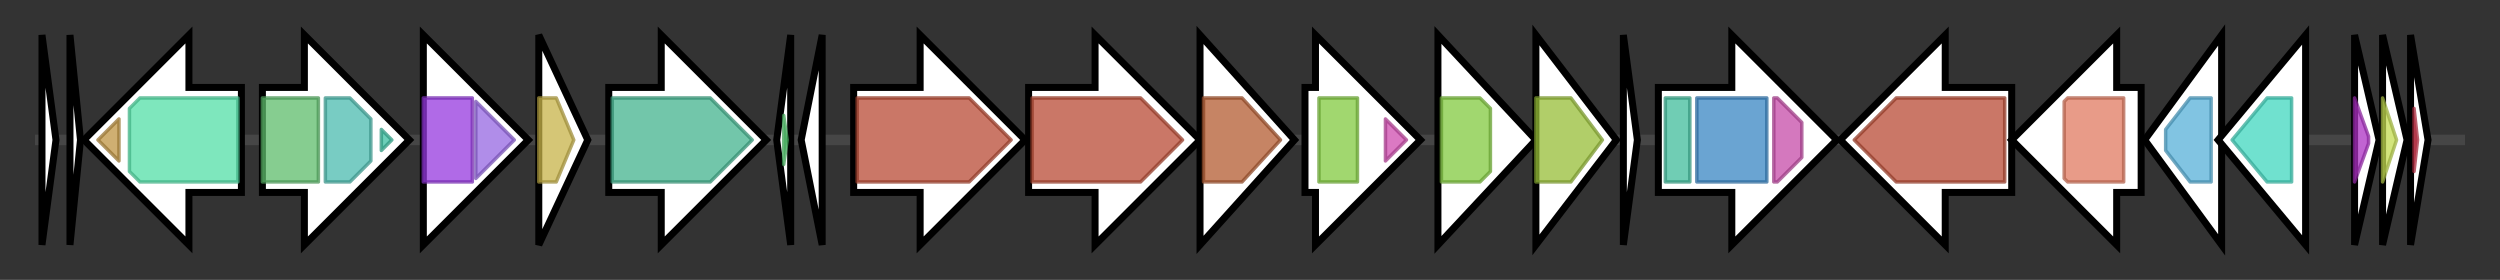<svg version="1.1" baseProfile="full" xmlns="http://www.w3.org/2000/svg" width="714.567" height="80">
	<rect width="100%" height="100%" fill="#333333" stroke="none"/>
	<g>
		<line x1="10" y1="40.0" x2="704.567" y2="40.0" style="stroke:rgb(70,70,70); stroke-width:3 "/>
		<g>
			<title> (FCCODOLJ_00675)
hypothetical protein</title>
			<polygon class=" (FCCODOLJ_00675)
hypothetical protein" points="12,10 16,40 12,70" fill="rgb(255,255,255)" fill-opacity="1.0" stroke="rgb(0,0,0)" stroke-width="2"  />
		</g>
		<g>
			<title> (FCCODOLJ_00676)
hypothetical protein</title>
			<polygon class=" (FCCODOLJ_00676)
hypothetical protein" points="20,10 23,40 20,70" fill="rgb(255,255,255)" fill-opacity="1.0" stroke="rgb(0,0,0)" stroke-width="2"  />
		</g>
		<g>
			<title>garB (FCCODOLJ_00677)
Glutathione amide reductase</title>
			<polygon class="garB (FCCODOLJ_00677)
Glutathione amide reductase" points="69,25 54,25 54,10 24,40 54,70 54,55 69,55" fill="rgb(255,255,255)" fill-opacity="1.0" stroke="rgb(0,0,0)" stroke-width="2"  />
			<g>
				<title>Pyr_redox_dim (PF02852)
"Pyridine nucleotide-disulphide oxidoreductase, dimerisation domain"</title>
				<polygon class="PF02852" points="28,40 34,34 34,46" stroke-linejoin="round" width="10" height="24" fill="rgb(191,148,67)" stroke="rgb(152,118,53)" stroke-width="1" opacity="0.75" />
			</g>
			<g>
				<title>Pyr_redox_2 (PF07992)
"Pyridine nucleotide-disulphide oxidoreductase"</title>
				<polygon class="PF07992" points="37,31 40,28 68,28 68,52 40,52 37,49" stroke-linejoin="round" width="31" height="24" fill="rgb(83,223,167)" stroke="rgb(66,178,133)" stroke-width="1" opacity="0.75" />
			</g>
		</g>
		<g>
			<title>moeA (FCCODOLJ_00678)
Molybdopterin molybdenumtransferase</title>
			<polygon class="moeA (FCCODOLJ_00678)
Molybdopterin molybdenumtransferase" points="75,25 87,25 87,10 117,40 87,70 87,55 75,55" fill="rgb(255,255,255)" fill-opacity="1.0" stroke="rgb(0,0,0)" stroke-width="2"  />
			<g>
				<title>MoeA_N (PF03453)
"MoeA N-terminal region (domain I and II)"</title>
				<rect class="PF03453" x="75" y="28" stroke-linejoin="round" width="16" height="24" fill="rgb(93,188,107)" stroke="rgb(74,150,85)" stroke-width="1" opacity="0.75" />
			</g>
			<g>
				<title>MoCF_biosynth (PF00994)
"Probable molybdopterin binding domain"</title>
				<polygon class="PF00994" points="93,28 100,28 106,34 106,46 100,52 93,52" stroke-linejoin="round" width="13" height="24" fill="rgb(75,187,175)" stroke="rgb(60,149,139)" stroke-width="1" opacity="0.75" />
			</g>
			<g>
				<title>MoeA_C (PF03454)
"MoeA C-terminal region (domain IV)"</title>
				<polygon class="PF03454" points="109,37 112,40 109,43" stroke-linejoin="round" width="7" height="24" fill="rgb(59,190,161)" stroke="rgb(47,152,128)" stroke-width="1" opacity="0.75" />
			</g>
		</g>
		<g>
			<title>moaA (FCCODOLJ_00679)
GTP 3',8-cyclase</title>
			<polygon class="moaA (FCCODOLJ_00679)
GTP 3',8-cyclase" points="121,25 121,25 121,10 151,40 121,70 121,55 121,55" fill="rgb(255,255,255)" fill-opacity="1.0" stroke="rgb(0,0,0)" stroke-width="2"  />
			<g>
				<title>Radical_SAM (PF04055)
"Radical SAM superfamily"</title>
				<rect class="PF04055" x="121" y="28" stroke-linejoin="round" width="14" height="24" fill="rgb(149,56,222)" stroke="rgb(119,44,177)" stroke-width="1" opacity="0.75" />
			</g>
			<g>
				<title>Mob_synth_C (PF06463)
"Molybdenum Cofactor Synthesis C"</title>
				<polygon class="PF06463" points="136,29 147,40 136,51" stroke-linejoin="round" width="12" height="24" fill="rgb(149,103,225)" stroke="rgb(119,82,180)" stroke-width="1" opacity="0.75" />
			</g>
		</g>
		<g>
			<title> (FCCODOLJ_00680)
hypothetical protein</title>
			<polygon class=" (FCCODOLJ_00680)
hypothetical protein" points="154,10 168,40 154,70" fill="rgb(255,255,255)" fill-opacity="1.0" stroke="rgb(0,0,0)" stroke-width="2"  />
			<g>
				<title>YwpF (PF14183)
"YwpF-like protein"</title>
				<polygon class="PF14183" points="154,28 159,28 164,40 159,52 154,52" stroke-linejoin="round" width="13" height="24" fill="rgb(199,178,73)" stroke="rgb(159,142,58)" stroke-width="1" opacity="0.75" />
			</g>
		</g>
		<g>
			<title>ktrB_1 (FCCODOLJ_00681)
Ktr system potassium uptake protein B</title>
			<polygon class="ktrB_1 (FCCODOLJ_00681)
Ktr system potassium uptake protein B" points="174,25 189,25 189,10 219,40 189,70 189,55 174,55" fill="rgb(255,255,255)" fill-opacity="1.0" stroke="rgb(0,0,0)" stroke-width="2"  />
			<g>
				<title>TrkH (PF02386)
"Cation transport protein"</title>
				<polygon class="PF02386" points="175,28 203,28 215,40 203,52 175,52" stroke-linejoin="round" width="42" height="24" fill="rgb(67,179,142)" stroke="rgb(53,143,113)" stroke-width="1" opacity="0.75" />
			</g>
		</g>
		<g>
			<title> (FCCODOLJ_00682)
hypothetical protein</title>
			<polygon class=" (FCCODOLJ_00682)
hypothetical protein" points="222,40 226,10 226,70" fill="rgb(255,255,255)" fill-opacity="1.0" stroke="rgb(0,0,0)" stroke-width="2"  />
			<g>
				<title>YjcZ_2 (PF09680)
"Family of unknown function"</title>
				<polygon class="PF09680" points="225,40 224,47 224,33" stroke-linejoin="round" width="2" height="24" fill="rgb(79,203,107)" stroke="rgb(63,162,85)" stroke-width="1" opacity="0.75" />
			</g>
		</g>
		<g>
			<title> (FCCODOLJ_00683)
hypothetical protein</title>
			<polygon class=" (FCCODOLJ_00683)
hypothetical protein" points="229,40 235,10 235,70" fill="rgb(255,255,255)" fill-opacity="1.0" stroke="rgb(0,0,0)" stroke-width="2"  />
		</g>
		<g>
			<title>crtN_1 (FCCODOLJ_00684)
4,4'-diapophytoene desaturase (4,4'-diapolycopene-forming)</title>
			<polygon class="crtN_1 (FCCODOLJ_00684)
4,4'-diapophytoene desaturase (4,4'-diapolycopene-forming)" points="244,25 263,25 263,10 293,40 263,70 263,55 244,55" fill="rgb(255,255,255)" fill-opacity="1.0" stroke="rgb(0,0,0)" stroke-width="2"  />
			<g>
				<title>Amino_oxidase (PF01593)
"Flavin containing amine oxidoreductase"</title>
				<polygon class="PF01593" points="245,28 277,28 289,40 277,52 245,52" stroke-linejoin="round" width="47" height="24" fill="rgb(184,74,52)" stroke="rgb(147,59,41)" stroke-width="1" opacity="0.75" />
			</g>
		</g>
		<g>
			<title>crtNc (FCCODOLJ_00685)
4,4'-diapolycopen-4-al dehydrogenase</title>
			<polygon class="crtNc (FCCODOLJ_00685)
4,4'-diapolycopen-4-al dehydrogenase" points="294,25 313,25 313,10 343,40 313,70 313,55 294,55" fill="rgb(255,255,255)" fill-opacity="1.0" stroke="rgb(0,0,0)" stroke-width="2"  />
			<g>
				<title>Amino_oxidase (PF01593)
"Flavin containing amine oxidoreductase"</title>
				<polygon class="PF01593" points="295,28 326,28 338,40 326,52 295,52" stroke-linejoin="round" width="46" height="24" fill="rgb(184,74,52)" stroke="rgb(147,59,41)" stroke-width="1" opacity="0.75" />
			</g>
		</g>
		<g>
			<title>crtB (FCCODOLJ_00686)
15-cis-phytoene synthase</title>
			<polygon class="crtB (FCCODOLJ_00686)
15-cis-phytoene synthase" points="343,10 370,40 343,70" fill="rgb(255,255,255)" fill-opacity="1.0" stroke="rgb(0,0,0)" stroke-width="2"  />
			<g>
				<title>SQS_PSY (PF00494)
"Squalene/phytoene synthase"</title>
				<polygon class="PF00494" points="344,28 355,28 366,40 355,52 344,52" stroke-linejoin="round" width="25" height="24" fill="rgb(178,91,49)" stroke="rgb(142,72,39)" stroke-width="1" opacity="0.75" />
			</g>
		</g>
		<g>
			<title> (FCCODOLJ_00687)
hypothetical protein</title>
			<polygon class=" (FCCODOLJ_00687)
hypothetical protein" points="373,25 376,25 376,10 406,40 376,70 376,55 373,55" fill="rgb(255,255,255)" fill-opacity="1.0" stroke="rgb(0,0,0)" stroke-width="2"  />
			<g>
				<title>ABC_tran (PF00005)
"ABC transporter"</title>
				<rect class="PF00005" x="377" y="28" stroke-linejoin="round" width="11" height="24" fill="rgb(129,201,63)" stroke="rgb(103,160,50)" stroke-width="1" opacity="0.75" />
			</g>
			<g>
				<title>LytTR (PF04397)
"LytTr DNA-binding domain"</title>
				<polygon class="PF04397" points="396,34 402,40 396,46" stroke-linejoin="round" width="9" height="24" fill="rgb(207,76,174)" stroke="rgb(165,60,139)" stroke-width="1" opacity="0.75" />
			</g>
		</g>
		<g>
			<title> (FCCODOLJ_00688)
Fluoroquinolones export ATP-binding protein</title>
			<polygon class=" (FCCODOLJ_00688)
Fluoroquinolones export ATP-binding protein" points="411,10 439,40 411,70" fill="rgb(255,255,255)" fill-opacity="1.0" stroke="rgb(0,0,0)" stroke-width="2"  />
			<g>
				<title>ABC_tran (PF00005)
"ABC transporter"</title>
				<polygon class="PF00005" points="412,28 423,28 426,31 426,49 423,52 412,52" stroke-linejoin="round" width="14" height="24" fill="rgb(129,201,63)" stroke="rgb(103,160,50)" stroke-width="1" opacity="0.75" />
			</g>
		</g>
		<g>
			<title> (FCCODOLJ_00689)
hypothetical protein</title>
			<polygon class=" (FCCODOLJ_00689)
hypothetical protein" points="439,10 462,40 439,70" fill="rgb(255,255,255)" fill-opacity="1.0" stroke="rgb(0,0,0)" stroke-width="2"  />
			<g>
				<title>ABC2_membrane_3 (PF12698)
"ABC-2 family transporter protein"</title>
				<polygon class="PF12698" points="439,28 449,28 458,40 449,52 439,52" stroke-linejoin="round" width="21" height="24" fill="rgb(151,189,55)" stroke="rgb(120,151,44)" stroke-width="1" opacity="0.75" />
			</g>
		</g>
		<g>
			<title> (FCCODOLJ_00690)
hypothetical protein</title>
			<polygon class=" (FCCODOLJ_00690)
hypothetical protein" points="464,10 468,40 464,70" fill="rgb(255,255,255)" fill-opacity="1.0" stroke="rgb(0,0,0)" stroke-width="2"  />
		</g>
		<g>
			<title>murE_1 (FCCODOLJ_00691)
UDP-N-acetylmuramoyl-L-alanyl-D-glutamate--L- lysine ligase</title>
			<polygon class="murE_1 (FCCODOLJ_00691)
UDP-N-acetylmuramoyl-L-alanyl-D-glutamate--L- lysine ligase" points="474,25 495,25 495,10 525,40 495,70 495,55 474,55" fill="rgb(255,255,255)" fill-opacity="1.0" stroke="rgb(0,0,0)" stroke-width="2"  />
			<g>
				<title>Mur_ligase (PF01225)
"Mur ligase family, catalytic domain"</title>
				<rect class="PF01225" x="476" y="28" stroke-linejoin="round" width="7" height="24" fill="rgb(64,188,155)" stroke="rgb(51,150,124)" stroke-width="1" opacity="0.75" />
			</g>
			<g>
				<title>Mur_ligase_M (PF08245)
"Mur ligase middle domain"</title>
				<rect class="PF08245" x="485" y="28" stroke-linejoin="round" width="20" height="24" fill="rgb(57,133,195)" stroke="rgb(45,106,156)" stroke-width="1" opacity="0.75" />
			</g>
			<g>
				<title>Mur_ligase_C (PF02875)
"Mur ligase family, glutamate ligase domain"</title>
				<polygon class="PF02875" points="507,28 508,28 515,35 515,45 508,52 507,52" stroke-linejoin="round" width="8" height="24" fill="rgb(197,75,168)" stroke="rgb(157,60,134)" stroke-width="1" opacity="0.75" />
			</g>
		</g>
		<g>
			<title>crtNb_1 (FCCODOLJ_00692)
4,4'-diapolycopene oxygenase</title>
			<polygon class="crtNb_1 (FCCODOLJ_00692)
4,4'-diapolycopene oxygenase" points="575,25 556,25 556,10 526,40 556,70 556,55 575,55" fill="rgb(255,255,255)" fill-opacity="1.0" stroke="rgb(0,0,0)" stroke-width="2"  />
			<g>
				<title>Amino_oxidase (PF01593)
"Flavin containing amine oxidoreductase"</title>
				<polygon class="PF01593" points="530,40 542,28 573,28 573,52 542,52" stroke-linejoin="round" width="47" height="24" fill="rgb(184,74,52)" stroke="rgb(147,59,41)" stroke-width="1" opacity="0.75" />
			</g>
		</g>
		<g>
			<title> (FCCODOLJ_00693)
hypothetical protein</title>
			<polygon class=" (FCCODOLJ_00693)
hypothetical protein" points="612,25 605,25 605,10 575,40 605,70 605,55 612,55" fill="rgb(255,255,255)" fill-opacity="1.0" stroke="rgb(0,0,0)" stroke-width="2"  />
			<g>
				<title>Glycos_transf_2 (PF00535)
"Glycosyl transferase family 2"</title>
				<polygon class="PF00535" points="590,29 591,28 607,28 607,52 591,52 590,51" stroke-linejoin="round" width="17" height="24" fill="rgb(224,122,96)" stroke="rgb(179,97,76)" stroke-width="1" opacity="0.75" />
			</g>
		</g>
		<g>
			<title> (FCCODOLJ_00694)
hypothetical protein</title>
			<polygon class=" (FCCODOLJ_00694)
hypothetical protein" points="613,40 635,10 635,70" fill="rgb(255,255,255)" fill-opacity="1.0" stroke="rgb(0,0,0)" stroke-width="2"  />
			<g>
				<title>Acyltransferase (PF01553)
"Acyltransferase"</title>
				<polygon class="PF01553" points="619,37 626,28 632,28 632,52 626,52 619,43" stroke-linejoin="round" width="13" height="24" fill="rgb(87,176,216)" stroke="rgb(69,140,172)" stroke-width="1" opacity="0.75" />
			</g>
		</g>
		<g>
			<title> (FCCODOLJ_00695)
hypothetical protein</title>
			<polygon class=" (FCCODOLJ_00695)
hypothetical protein" points="634,40 659,10 659,70" fill="rgb(255,255,255)" fill-opacity="1.0" stroke="rgb(0,0,0)" stroke-width="2"  />
			<g>
				<title>Caroten_synth (PF04240)
"Carotenoid biosynthesis protein"</title>
				<polygon class="PF04240" points="638,40 648,28 655,28 655,52 648,52" stroke-linejoin="round" width="20" height="24" fill="rgb(65,214,190)" stroke="rgb(52,171,152)" stroke-width="1" opacity="0.75" />
			</g>
		</g>
		<g>
			<title> (FCCODOLJ_00696)
hypothetical protein</title>
			<polygon class=" (FCCODOLJ_00696)
hypothetical protein" points="673,10 680,40 673,70" fill="rgb(255,255,255)" fill-opacity="1.0" stroke="rgb(0,0,0)" stroke-width="2"  />
			<g>
				<title>DUF1659 (PF07872)
"Protein of unknown function (DUF1659)"</title>
				<polygon class="PF07872" points="673,28 673,28 677,39 677,41 673,52 673,52" stroke-linejoin="round" width="4" height="24" fill="rgb(172,48,195)" stroke="rgb(137,38,156)" stroke-width="1" opacity="0.75" />
			</g>
		</g>
		<g>
			<title> (FCCODOLJ_00697)
hypothetical protein</title>
			<polygon class=" (FCCODOLJ_00697)
hypothetical protein" points="681,10 688,40 681,70" fill="rgb(255,255,255)" fill-opacity="1.0" stroke="rgb(0,0,0)" stroke-width="2"  />
			<g>
				<title>DUF2922 (PF11148)
"Protein of unknown function (DUF2922)"</title>
				<polygon class="PF11148" points="681,28 681,28 685,40 681,52 681,52" stroke-linejoin="round" width="6" height="24" fill="rgb(196,220,80)" stroke="rgb(156,176,64)" stroke-width="1" opacity="0.75" />
			</g>
		</g>
		<g>
			<title> (FCCODOLJ_00698)
hypothetical protein</title>
			<polygon class=" (FCCODOLJ_00698)
hypothetical protein" points="689,10 694,40 689,70" fill="rgb(255,255,255)" fill-opacity="1.0" stroke="rgb(0,0,0)" stroke-width="2"  />
			<g>
				<title>YvrJ (PF12841)
"YvrJ protein family"</title>
				<polygon class="PF12841" points="690,31 691,40 690,49" stroke-linejoin="round" width="3" height="24" fill="rgb(207,53,76)" stroke="rgb(165,42,60)" stroke-width="1" opacity="0.75" />
			</g>
		</g>
	</g>
</svg>
